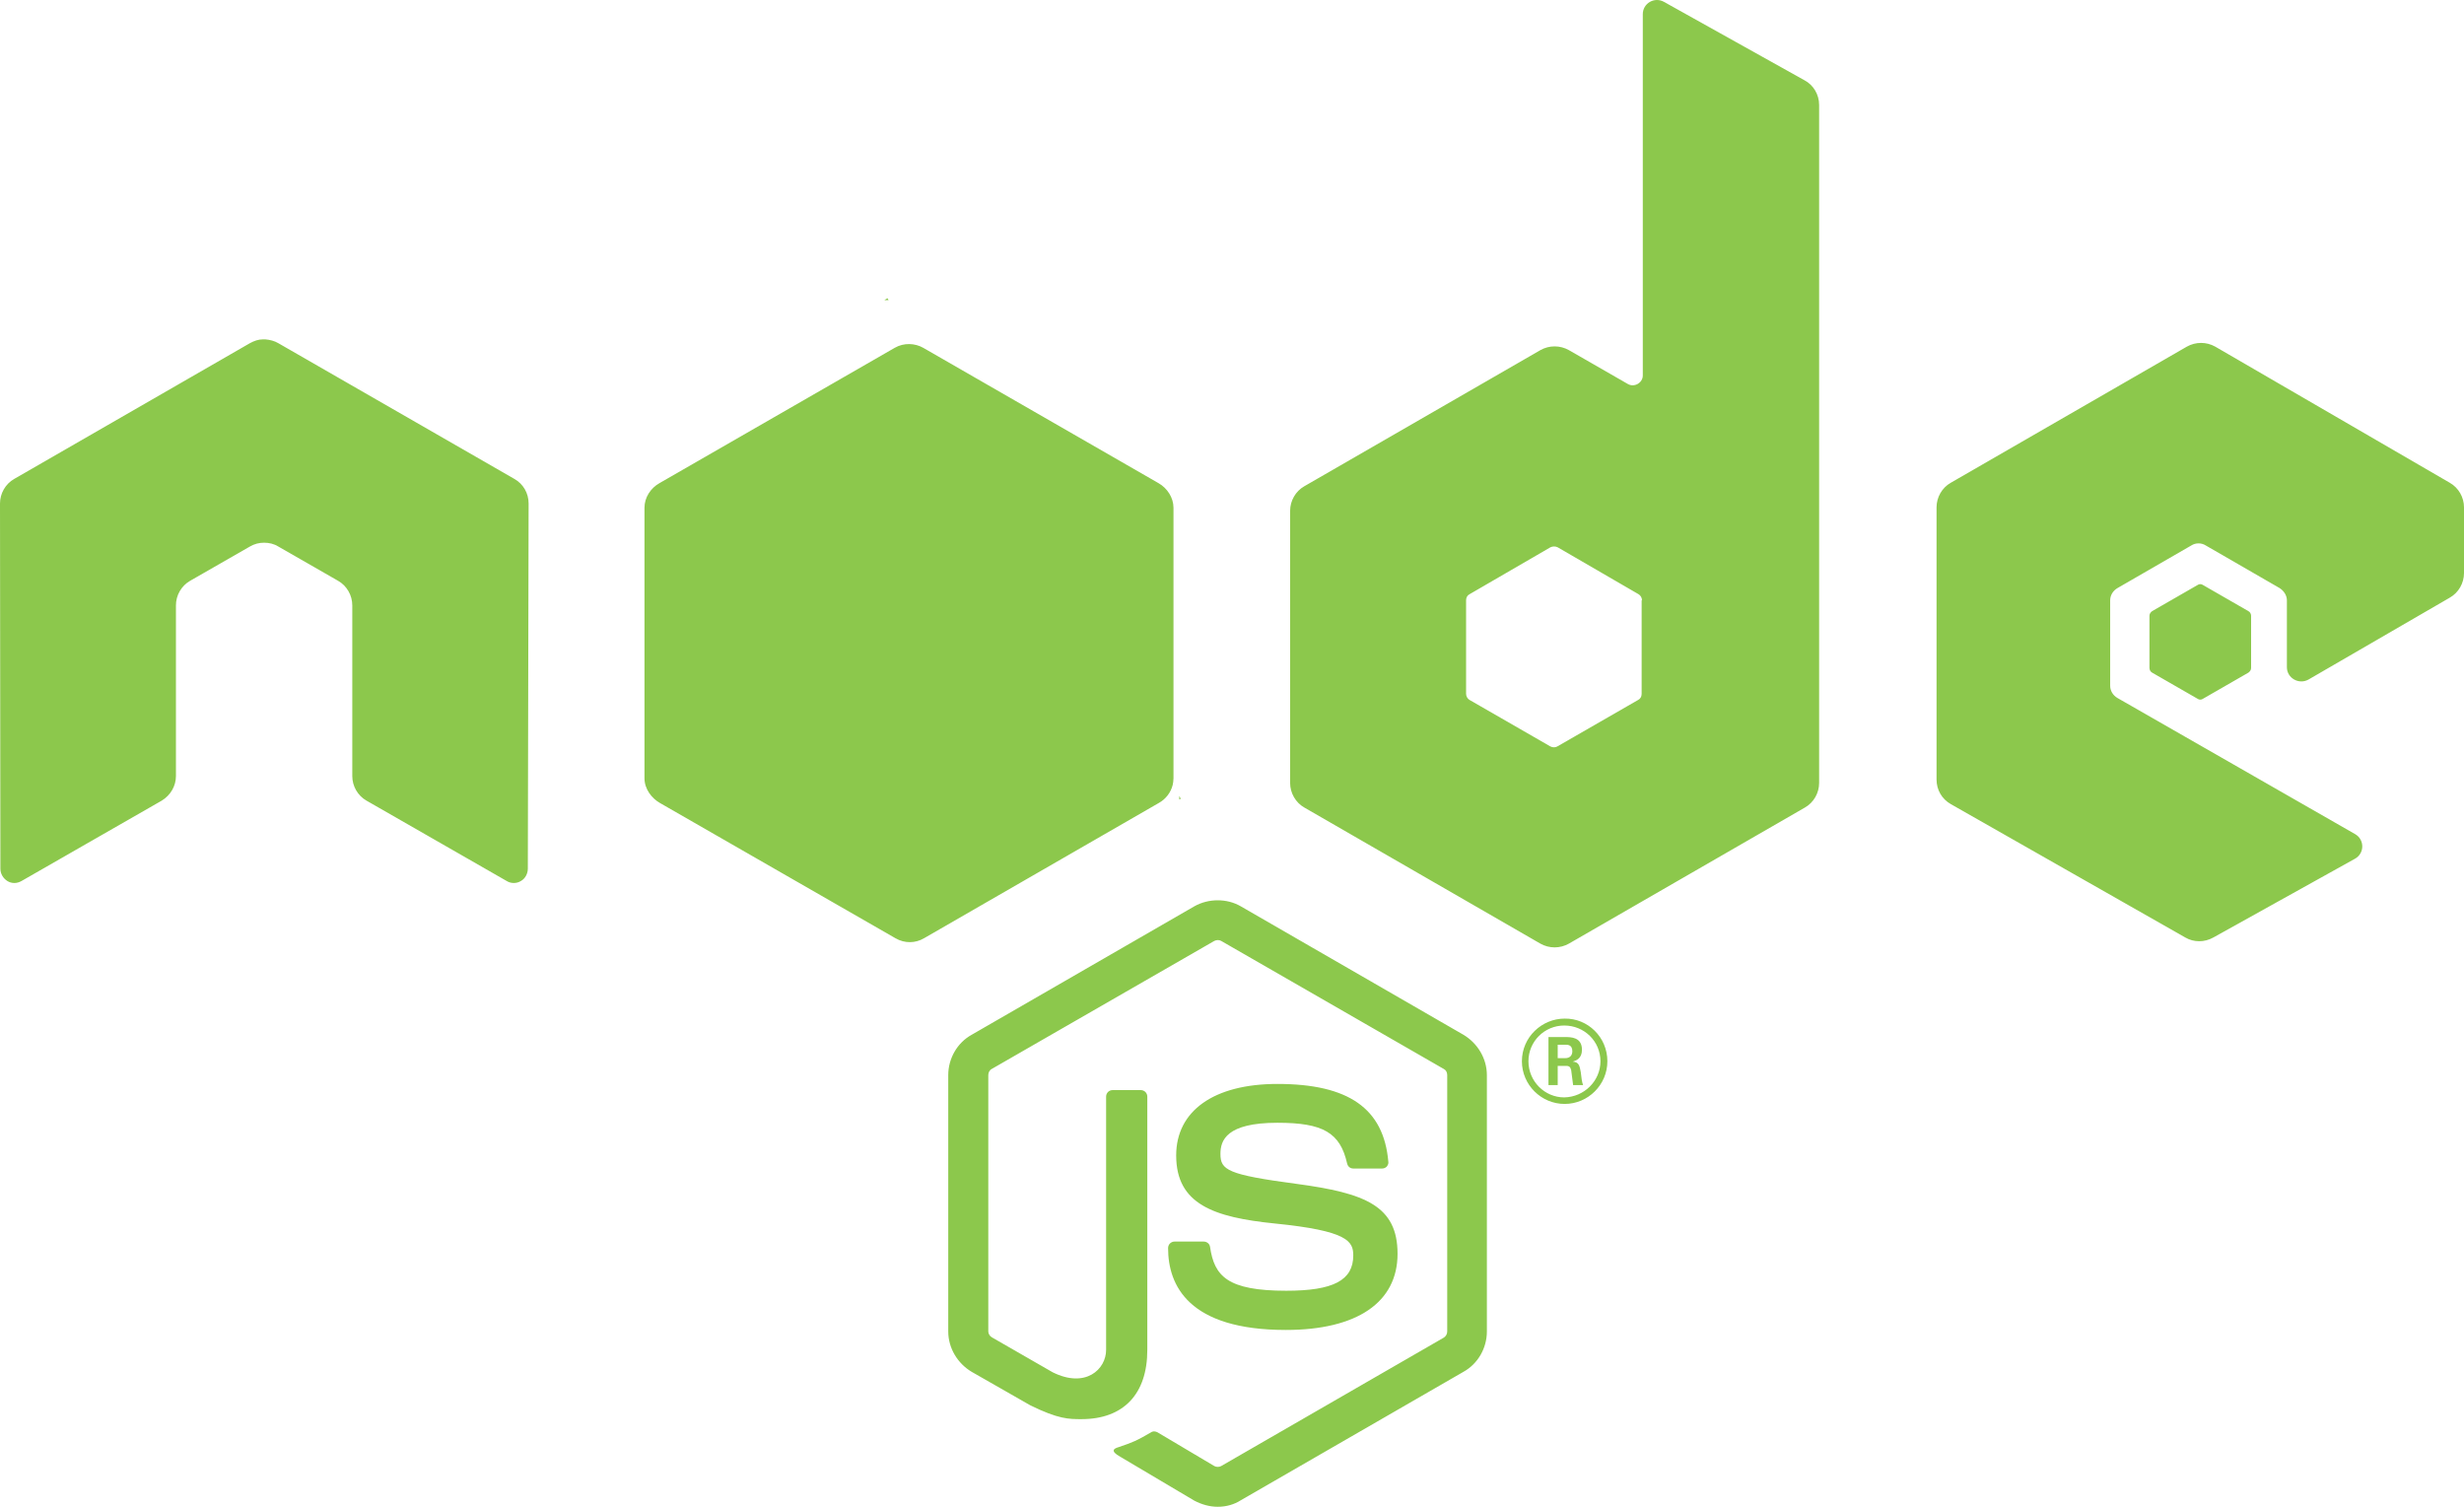 <svg width="139" height="85" viewBox="0 0 139 85" fill="none" xmlns="http://www.w3.org/2000/svg">
<path d="M68.696 85C68.24 85 67.784 84.87 67.372 84.653L63.202 82.181C62.572 81.834 62.876 81.704 63.093 81.639C63.918 81.357 64.092 81.292 64.983 80.772C65.069 80.728 65.2 80.75 65.287 80.793L68.501 82.701C68.609 82.766 68.783 82.766 68.892 82.701L81.445 75.459C81.554 75.394 81.641 75.264 81.641 75.112V60.648C81.641 60.496 81.576 60.366 81.445 60.301L68.892 53.08C68.783 53.015 68.631 53.015 68.501 53.08L55.947 60.301C55.817 60.366 55.752 60.518 55.752 60.648V75.112C55.752 75.242 55.839 75.372 55.947 75.437L59.379 77.41C61.247 78.343 62.398 77.237 62.398 76.153V61.863C62.398 61.667 62.55 61.494 62.767 61.494H64.353C64.548 61.494 64.722 61.646 64.722 61.863V76.153C64.722 78.646 63.375 80.056 61.008 80.056C60.291 80.056 59.705 80.056 58.119 79.275L54.818 77.389C54.014 76.912 53.493 76.044 53.493 75.112V60.648C53.493 59.716 53.993 58.827 54.818 58.371L67.372 51.129C68.175 50.673 69.218 50.673 69.999 51.129L82.553 58.371C83.357 58.849 83.878 59.716 83.878 60.648V75.112C83.878 76.044 83.378 76.933 82.553 77.389L69.999 84.631C69.63 84.87 69.174 85 68.696 85ZM78.839 70.732C78.839 68.021 77.015 67.305 73.149 66.785C69.239 66.265 68.848 66.004 68.848 65.094C68.848 64.335 69.174 63.337 72.063 63.337C74.647 63.337 75.603 63.901 75.994 65.636C76.037 65.809 76.168 65.918 76.341 65.918H77.97C78.079 65.918 78.166 65.874 78.231 65.809C78.296 65.722 78.34 65.636 78.318 65.527C78.057 62.535 76.081 61.147 72.063 61.147C68.479 61.147 66.351 62.665 66.351 65.18C66.351 67.934 68.479 68.672 71.911 69.019C76.016 69.43 76.341 70.016 76.341 70.818C76.341 72.228 75.212 72.813 72.562 72.813C69.239 72.813 68.501 71.989 68.262 70.341C68.24 70.168 68.088 70.038 67.893 70.038H66.264C66.068 70.038 65.895 70.189 65.895 70.406C65.895 72.51 67.046 75.025 72.541 75.025C76.559 75.025 78.839 73.464 78.839 70.732ZM90.676 59.868C90.676 61.19 89.59 62.275 88.265 62.275C86.94 62.275 85.854 61.19 85.854 59.868C85.854 58.502 86.984 57.461 88.265 57.461C89.568 57.439 90.676 58.502 90.676 59.868ZM90.285 59.868C90.285 58.74 89.373 57.851 88.243 57.851C87.136 57.851 86.223 58.74 86.223 59.868C86.223 60.995 87.136 61.906 88.243 61.906C89.373 61.884 90.285 60.974 90.285 59.868ZM89.308 61.212H88.743C88.721 61.082 88.634 60.388 88.634 60.366C88.591 60.215 88.547 60.128 88.352 60.128H87.874V61.212H87.353V58.502H88.287C88.612 58.502 89.242 58.502 89.242 59.217C89.242 59.716 88.917 59.824 88.721 59.889C89.09 59.911 89.112 60.15 89.177 60.496C89.199 60.713 89.242 61.082 89.308 61.212ZM88.699 59.304C88.699 58.935 88.439 58.935 88.308 58.935H87.874V59.694H88.287C88.634 59.694 88.699 59.456 88.699 59.304ZM29.82 28.404C29.82 27.818 29.516 27.298 29.016 27.016L15.703 19.361C15.486 19.231 15.225 19.166 14.964 19.144H14.834C14.573 19.144 14.334 19.231 14.095 19.361L0.804 27.016C0.304 27.298 0 27.84 0 28.404L0.022 49.004C0.022 49.286 0.174 49.546 0.413 49.698C0.652 49.849 0.956 49.849 1.216 49.698L9.122 45.166C9.621 44.862 9.925 44.342 9.925 43.778V34.15C9.925 33.586 10.229 33.044 10.729 32.762L14.095 30.832C14.356 30.68 14.617 30.615 14.899 30.615C15.181 30.615 15.464 30.68 15.703 30.832L19.069 32.762C19.569 33.044 19.873 33.586 19.873 34.15V43.778C19.873 44.342 20.177 44.884 20.676 45.166L28.582 49.698C28.821 49.849 29.147 49.849 29.386 49.698C29.624 49.568 29.776 49.286 29.776 49.004L29.82 28.404ZM102.621 5.917V44.168C102.621 44.732 102.317 45.274 101.817 45.556L88.504 53.232C88.004 53.514 87.396 53.514 86.897 53.232L73.583 45.556C73.084 45.274 72.779 44.732 72.779 44.168V28.816C72.779 28.252 73.084 27.71 73.583 27.428L86.897 19.751C87.396 19.47 88.004 19.47 88.504 19.751L91.827 21.66C92.196 21.877 92.674 21.595 92.674 21.183V0.799C92.674 0.192 93.326 -0.198 93.868 0.105L101.796 4.529C102.295 4.789 102.621 5.331 102.621 5.917ZM92.63 33.868C92.63 33.716 92.544 33.586 92.435 33.521L87.874 30.875C87.744 30.811 87.592 30.811 87.461 30.875L82.9 33.521C82.77 33.586 82.705 33.716 82.705 33.868V39.137C82.705 39.289 82.792 39.419 82.9 39.484L87.461 42.108C87.592 42.173 87.744 42.173 87.852 42.108L92.413 39.484C92.544 39.419 92.609 39.289 92.609 39.137V33.868H92.63ZM138.196 33.716C138.696 33.434 139 32.892 139 32.328V28.62C139 28.057 138.696 27.515 138.196 27.233L124.97 19.556C124.47 19.274 123.862 19.274 123.362 19.556L110.049 27.233C109.549 27.515 109.245 28.057 109.245 28.62V43.973C109.245 44.558 109.549 45.079 110.049 45.361L123.276 52.885C123.753 53.167 124.362 53.167 124.861 52.885L132.854 48.44C133.397 48.136 133.397 47.356 132.854 47.052L119.453 39.376C119.192 39.224 119.04 38.964 119.04 38.682V33.868C119.04 33.586 119.192 33.326 119.453 33.174L123.623 30.767C123.862 30.615 124.188 30.615 124.427 30.767L128.597 33.174C128.836 33.326 129.009 33.586 129.009 33.868V37.641C129.009 38.248 129.683 38.639 130.226 38.335L138.196 33.716ZM121.408 34.475C121.321 34.54 121.256 34.627 121.256 34.735V37.684C121.256 37.793 121.321 37.901 121.408 37.945L123.971 39.419C124.057 39.484 124.188 39.484 124.275 39.419L126.837 37.945C126.924 37.88 126.99 37.793 126.99 37.684V34.735C126.99 34.627 126.924 34.519 126.837 34.475L124.275 33.001C124.188 32.936 124.057 32.936 123.971 33.001L121.408 34.475ZM66.199 43.908V28.642C66.199 28.078 65.851 27.536 65.352 27.254L52.082 19.621C51.626 19.361 50.996 19.318 50.474 19.621L37.204 27.254C36.705 27.536 36.357 28.057 36.357 28.642V43.908C36.357 44.515 36.77 45.035 37.226 45.296L50.518 52.929C51.039 53.232 51.647 53.211 52.125 52.929L65.373 45.296C65.764 45.079 66.047 44.71 66.155 44.277C66.177 44.168 66.199 44.038 66.199 43.908ZM50.062 16.824L49.888 16.932H50.127L50.062 16.824ZM66.611 45.057L66.525 44.905V45.101L66.611 45.057Z" fill="#8CC84C"/>
</svg>

